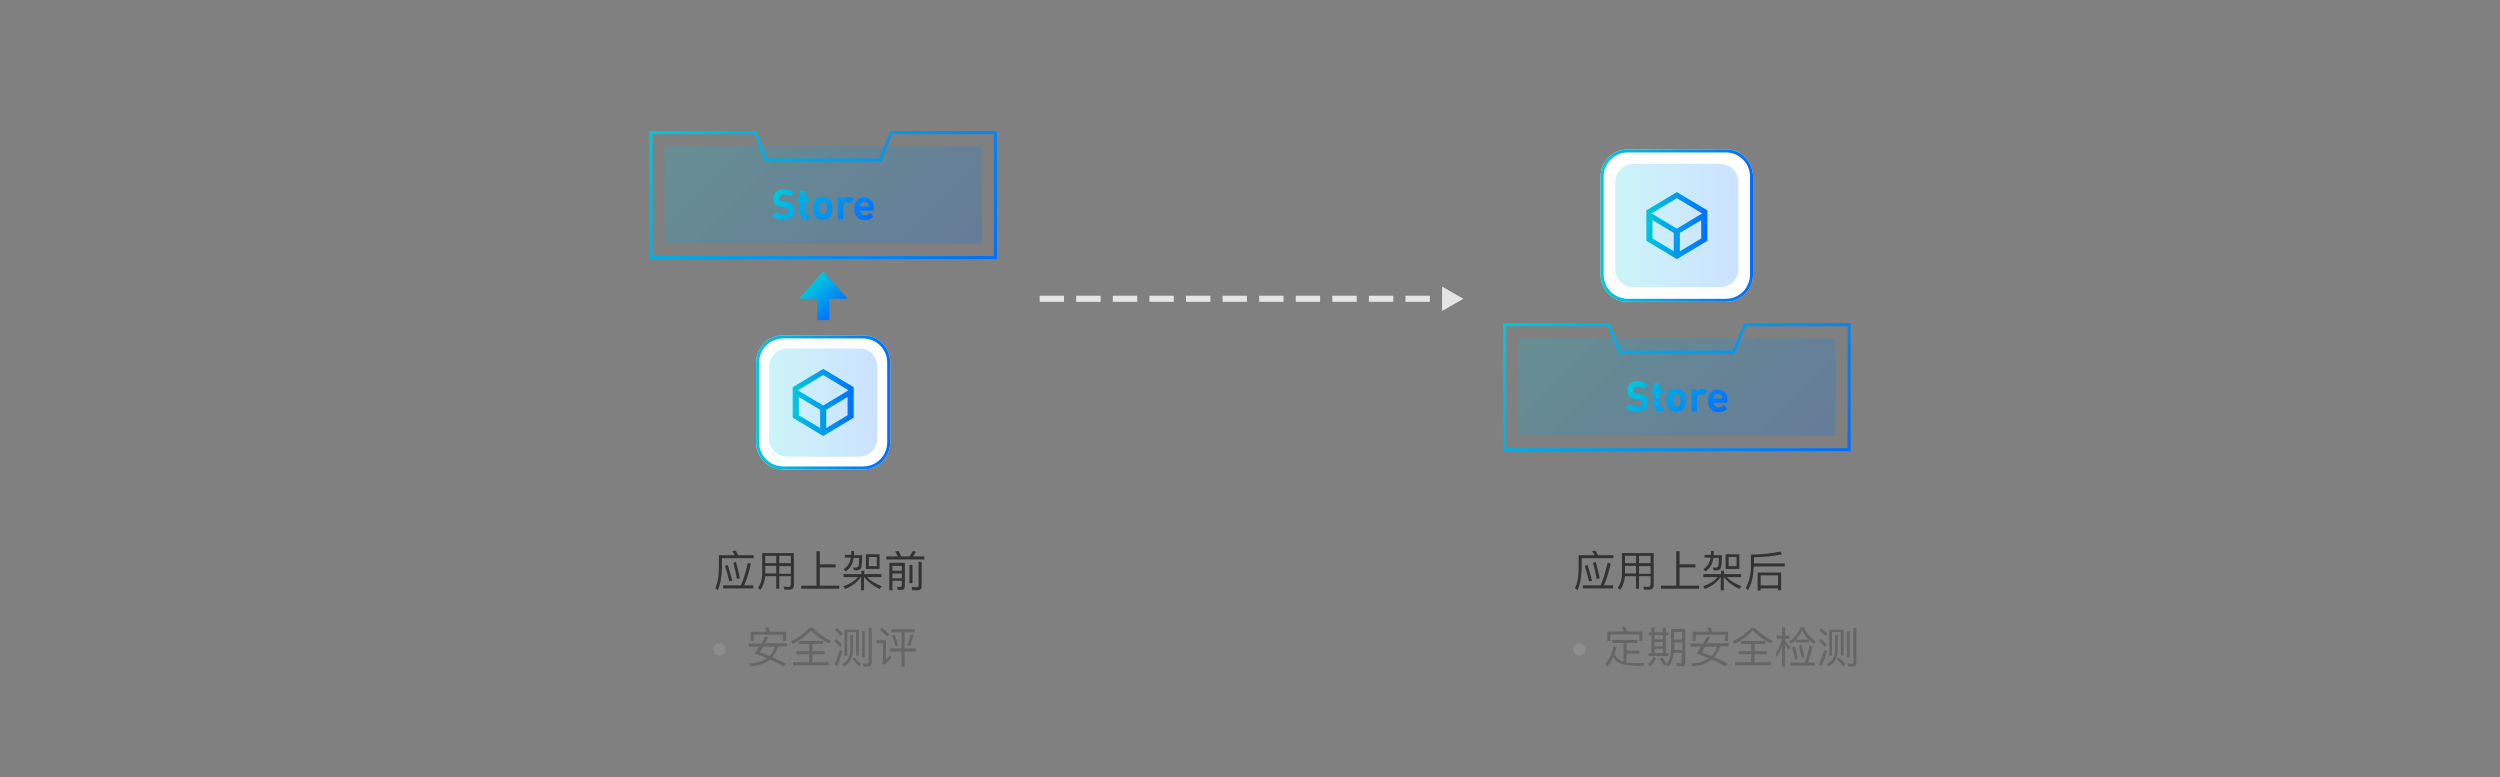 <?xml version="1.0" encoding="utf-8"?>
<!-- Generator: Adobe Illustrator 21.0.0, SVG Export Plug-In . SVG Version: 6.00 Build 0)  -->
<svg version="1.1" id="图层_1" xmlns="http://www.w3.org/2000/svg" xmlns:xlink="http://www.w3.org/1999/xlink" x="0px" y="0px"
	 width="820px" height="255px" viewBox="0 0 820 255" style="enable-background:new 0 0 820 255;" xml:space="preserve">
<rect x="0" y="0" width="820" height="255" fill="#808080" stroke="none"/>
<style type="text/css">
	.st0{opacity:0.5;}
	.st1{fill:url(#SVGID_1_);}
	.st2{fill:#FFFFFF;}
	.st3{fill:url(#SVGID_2_);}
	.st4{opacity:0.2;}
	.st5{fill:url(#SVGID_3_);}
	.st6{fill:url(#SVGID_4_);}
	.st7{fill:url(#SVGID_5_);}
	.st8{fill:url(#SVGID_6_);}
	.st9{fill:url(#SVGID_7_);}
	.st10{opacity:0.2;fill:url(#SVGID_8_);}
	.st11{fill:url(#SVGID_9_);}
	.st12{fill:#999999;}
	.st13{fill:#E5E5E5;}
	.st14{fill:#333333;}
	.st15{fill:#666666;}
	.st16{opacity:0.2;fill:url(#SVGID_10_);}
	.st17{fill:url(#SVGID_11_);}
	.st18{fill:url(#SVGID_12_);}
	.st19{fill:url(#SVGID_13_);}
	.st20{fill:url(#SVGID_14_);}
	.st21{fill:url(#SVGID_15_);}
	.st22{fill:url(#SVGID_16_);}
	.st23{fill:url(#SVGID_17_);}
	.st24{fill:url(#SVGID_18_);}
	.st25{fill:url(#SVGID_19_);}
	.st26{fill:url(#SVGID_20_);}
	.st27{fill:url(#SVGID_21_);}
	.st28{fill:url(#SVGID_22_);}
	.st29{fill:url(#SVGID_23_);}
	.st30{fill:url(#SVGID_24_);}
	.st31{fill:url(#SVGID_25_);}
	.st32{fill:url(#SVGID_26_);}
	.st33{fill:url(#SVGID_27_);}
	.st34{fill:url(#SVGID_28_);}
	.st35{fill:url(#SVGID_29_);}
	.st36{fill:url(#SVGID_30_);}
	.st37{fill:url(#SVGID_31_);}
	.st38{fill:url(#SVGID_32_);}
	.st39{opacity:0.2;fill:url(#SVGID_33_);}
	.st40{fill:url(#SVGID_34_);}
	.st41{fill:url(#SVGID_35_);}
	.st42{fill:url(#SVGID_36_);}
	.st43{fill:url(#SVGID_37_);}
	.st44{fill:url(#SVGID_38_);}
	.st45{fill:url(#SVGID_39_);}
	.st46{opacity:0.2;fill:url(#SVGID_40_);}
	.st47{fill:url(#SVGID_41_);}
	.st48{fill:url(#SVGID_42_);}
	.st49{opacity:0.2;fill:url(#SVGID_43_);}
	.st50{fill:url(#SVGID_44_);}
	.st51{fill:url(#SVGID_45_);}
	.st52{opacity:0.2;fill:url(#SVGID_46_);}
	.st53{fill:url(#SVGID_47_);}
	.st54{fill:url(#SVGID_48_);}
	.st55{fill:url(#SVGID_49_);}
	.st56{fill:url(#SVGID_50_);}
	.st57{fill:url(#SVGID_51_);}
	.st58{fill:url(#SVGID_52_);}
	.st59{fill:url(#SVGID_53_);}
	.st60{fill:url(#SVGID_54_);}
	.st61{fill:url(#SVGID_55_);}
	.st62{fill:url(#SVGID_56_);}
	.st63{fill:url(#SVGID_57_);}
	.st64{fill:url(#SVGID_58_);}
	.st65{opacity:0.2;fill:url(#SVGID_59_);}
	.st66{fill:url(#SVGID_60_);}
	.st67{fill:url(#SVGID_61_);}
	.st68{fill:url(#SVGID_62_);}
	.st69{fill:url(#SVGID_63_);}
	.st70{fill:url(#SVGID_64_);}
	.st71{fill:url(#SVGID_65_);}
	.st72{fill:url(#SVGID_66_);}
	.st73{fill:url(#SVGID_67_);}
	.st74{fill:url(#SVGID_68_);}
	.st75{fill:url(#SVGID_69_);}
	.st76{opacity:0.2;fill:url(#SVGID_70_);}
	.st77{fill:url(#SVGID_71_);}
</style>
<g class="st4">
	
		<linearGradient id="SVGID_1_" gradientUnits="userSpaceOnUse" x1="236" y1="-526" x2="304" y2="-594" gradientTransform="matrix(1 0 0 -1 0 -496)">
		<stop  offset="0" style="stop-color:#00C8DC"/>
		<stop  offset="1" style="stop-color:#006EFF"/>
	</linearGradient>
	<rect x="218" y="48" class="st1" width="104" height="32"/>
</g>
<g>
	<rect x="401" y="97" class="st13" width="8" height="2"/>
	<rect x="413" y="97" class="st13" width="8" height="2"/>
	<rect x="425" y="97" class="st13" width="8" height="2"/>
	<rect x="365" y="97" class="st13" width="8" height="2"/>
	<rect x="353" y="97" class="st13" width="8" height="2"/>
	<rect x="341" y="97" class="st13" width="8" height="2"/>
	<rect x="377" y="97" class="st13" width="8" height="2"/>
	<rect x="389" y="97" class="st13" width="8" height="2"/>
	<rect x="437" y="97" class="st13" width="8" height="2"/>
	<rect x="449" y="97" class="st13" width="8" height="2"/>
	<rect x="461" y="97" class="st13" width="8" height="2"/>
	<polygon class="st13" points="473,94 473,102 480,98 	"/>
</g>
<g>
	<path class="st14" d="M242.1,182.1h5.1v1h-10.4v3.1c-0.1,3.1-0.5,5.5-1.4,7.4l-0.8-0.7c0.8-1.6,1.2-3.8,1.2-6.7v-4.1h5.2
		c-0.2-0.4-0.5-0.9-0.8-1.3l1.1-0.2C241.6,181.1,241.9,181.6,242.1,182.1z M243,192c0.9-2,1.6-4.4,2.3-7.4l1,0.3
		c-0.6,2.7-1.3,5-2.2,7.1h3v1h-9.9v-1H243z M240.2,190.5l-1,0.2c-0.4-1.8-0.9-3.5-1.4-5.1l0.9-0.3
		C239.2,186.8,239.7,188.5,240.2,190.5z M242.7,189.7l-1,0.2c-0.3-1.8-0.7-3.6-1.2-5.3l0.9-0.3C241.8,185.9,242.3,187.7,242.7,189.7
		z"/>
	<path class="st14" d="M249.4,193.5l-0.8-0.7c0.9-1.2,1.4-2.8,1.4-4.7v-6.7h10.4v10.5c0,1-0.5,1.5-1.5,1.5h-1.6l-0.3-1
		c0.6,0,1.1,0.1,1.6,0.1c0.5,0,0.8-0.3,0.8-0.9V189h-3.8v4.1h-1V189h-3.6C250.8,190.8,250.3,192.3,249.4,193.5z M251,182.3v2.4h3.6
		v-2.4H251z M251,188.1h3.6v-2.5H251V188.1z M259.4,182.3h-3.8v2.4h3.8V182.3z M259.4,185.7h-3.8v2.5h3.8V185.7z"/>
	<path class="st14" d="M268.9,180.8v4.3h5.2v1h-5.2v6h6.4v1h-12.5v-1h5v-11.3H268.9z"/>
	<path class="st14" d="M280.1,180.8v1.3h2.7c0,2.4-0.2,3.8-0.4,4.3c-0.3,0.5-0.8,0.7-1.5,0.7c-0.2,0-0.5,0-0.8-0.1l-0.3-0.9l0.8,0.1
		c0.5,0,0.8-0.2,1-0.5c0.1-0.3,0.2-1.2,0.2-2.7H280c-0.3,2-1.1,3.4-2.6,4.4l-0.7-0.7c1.3-0.8,2.1-2.1,2.4-3.8h-2v-0.9h2.1v-1.3
		H280.1z M282.5,188.3v-1.1h1v1.1h5.6v1h-4.7c1,1.1,2.6,2.1,4.8,3l-0.7,0.9c-2.4-1.2-4-2.5-5-3.9h-0.1v4.3h-1v-4.3h-0.1
		c-1,1.6-2.7,2.9-5.1,3.9l-0.6-0.9c2.2-0.8,3.8-1.8,4.8-3h-4.7v-1H282.5z M288.5,181.8v4.8H284v-4.8H288.5z M287.6,182.7H285v3h2.6
		V182.7z"/>
	<path class="st14" d="M300.4,181c-0.3,0.6-0.6,1.1-1,1.5h3.8v1h-12.5v-1h3.8c-0.3-0.6-0.6-1.1-0.9-1.6l1.1-0.2
		c0.3,0.5,0.6,1.1,0.9,1.8h2.7c0.4-0.6,0.8-1.2,1.1-1.8L300.4,181z M294.5,193.5l-0.3-1l1.1,0c0.4,0,0.5-0.2,0.5-0.7v-1.3h-3.1v3.1
		h-1v-9h5.1v7.5c0,1-0.4,1.4-1.2,1.4H294.5z M295.8,187.2v-1.6h-3.1v1.6H295.8z M295.8,189.7v-1.6h-3.1v1.6H295.8z M299.3,185.3v6
		h-1v-6H299.3z M299.2,193.5l-0.2-1c0.6,0,1.2,0.1,1.7,0.1c0.4,0,0.6-0.2,0.6-0.6v-7.7h1v8c0,0.9-0.4,1.3-1.2,1.3H299.2z"/>
</g>
<g>
	<path class="st14" d="M524.1,182.1h5.1v1h-10.4v3.1c-0.1,3.1-0.5,5.5-1.4,7.4l-0.8-0.7c0.8-1.6,1.2-3.8,1.2-6.7v-4.1h5.2
		c-0.2-0.4-0.5-0.9-0.8-1.3l1.1-0.2C523.6,181.1,523.9,181.6,524.1,182.1z M525,192c0.9-2,1.6-4.4,2.3-7.4l1,0.3
		c-0.6,2.7-1.3,5-2.2,7.1h3v1h-9.9v-1H525z M522.2,190.5l-1,0.2c-0.4-1.8-0.9-3.5-1.4-5.1l0.9-0.3
		C521.2,186.8,521.7,188.5,522.2,190.5z M524.7,189.7l-1,0.2c-0.3-1.8-0.7-3.6-1.2-5.3l0.9-0.3C523.8,185.9,524.3,187.7,524.7,189.7
		z"/>
	<path class="st14" d="M531.4,193.5l-0.8-0.7c0.9-1.2,1.4-2.8,1.4-4.7v-6.7h10.4v10.5c0,1-0.5,1.5-1.5,1.5h-1.6l-0.3-1
		c0.6,0,1.1,0.1,1.6,0.1c0.5,0,0.8-0.3,0.8-0.9V189h-3.8v4.1h-1V189h-3.6C532.8,190.8,532.3,192.3,531.4,193.5z M533,182.3v2.4h3.6
		v-2.4H533z M533,188.1h3.6v-2.5H533V188.1z M541.4,182.3h-3.8v2.4h3.8V182.3z M541.4,185.7h-3.8v2.5h3.8V185.7z"/>
	<path class="st14" d="M550.9,180.8v4.3h5.2v1h-5.2v6h6.4v1h-12.5v-1h5v-11.3H550.9z"/>
	<path class="st14" d="M562.1,180.8v1.3h2.7c0,2.4-0.2,3.8-0.4,4.3c-0.3,0.5-0.8,0.7-1.5,0.7c-0.2,0-0.5,0-0.8-0.1l-0.3-0.9l0.8,0.1
		c0.5,0,0.8-0.2,1-0.5c0.1-0.3,0.2-1.2,0.2-2.7H562c-0.3,2-1.1,3.4-2.6,4.4l-0.7-0.7c1.3-0.8,2.1-2.1,2.4-3.8h-2v-0.9h2.1v-1.3
		H562.1z M564.5,188.3v-1.1h1v1.1h5.6v1h-4.7c1,1.1,2.6,2.1,4.8,3l-0.7,0.9c-2.4-1.2-4-2.5-5-3.9h-0.1v4.3h-1v-4.3h-0.1
		c-1,1.6-2.7,2.9-5.1,3.9l-0.6-0.9c2.2-0.8,3.8-1.8,4.8-3h-4.7v-1H564.5z M570.5,181.8v4.8H566v-4.8H570.5z M569.6,182.7H567v3h2.6
		V182.7z"/>
	<path class="st14" d="M575.2,186.1c-0.1,3.1-0.7,5.6-1.9,7.5l-0.7-0.8c1-1.6,1.6-3.9,1.7-6.7v-4.2c3.6,0,6.8-0.4,9.7-1l0.5,0.9
		c-2.7,0.6-5.8,0.9-9.2,1v2h10.1v1h-10.1V186.1z M584.2,193.6h-1V193h-5.7v0.7h-1v-5.9h7.7V193.6z M583.2,192v-3.3h-5.7v3.3H583.2z"
		/>
</g>
<g>
	<path class="st15" d="M249.8,211c0.4-0.8,0.8-1.5,1.2-2.3l1,0.3c-0.4,0.7-0.7,1.4-1.1,2h7.2v1h-2.8c-0.6,1.5-1.2,2.6-2,3.5
		c1.4,0.6,2.9,1.3,4.4,2.2l-0.7,0.9c-1.5-0.9-3-1.7-4.5-2.3c-1.6,1.4-3.6,2.1-6.2,2.2l-0.6-0.9c2.4,0,4.3-0.6,5.8-1.7
		c-1.3-0.6-2.6-1.1-3.9-1.5c0.5-0.8,1-1.6,1.4-2.3h-3.4v-1H249.8z M257.8,210.2h-1v-2h-9.6v2h-1v-3h5.3c-0.2-0.5-0.4-0.9-0.6-1.3
		l1.1-0.2c0.2,0.4,0.4,0.9,0.6,1.5h5.2V210.2z M249.2,214c1.1,0.3,2.1,0.7,3.2,1.2c0.8-0.8,1.4-1.9,1.8-3.1h-3.9
		C250,212.8,249.6,213.4,249.2,214z"/>
	<path class="st15" d="M266.4,205.8c1.8,1.8,3.8,3.3,6.1,4.4l-0.5,0.9c-2.3-1.1-4.3-2.6-6-4.3c-1.5,1.7-3.5,3.2-6,4.4l-0.5-0.9
		c2.5-1.2,4.5-2.7,6.1-4.4H266.4z M269.9,210.2v1h-3.4v2.4h4v1h-4v2.6h5.3v1h-11.7v-1h5.3v-2.6h-4.1v-1h4.1v-2.4h-3.4v-1H269.9z"/>
	<path class="st15" d="M276.2,211.5l-0.7,0.7c-0.5-0.6-1.1-1.3-1.9-2l0.7-0.6C275,210.2,275.7,210.8,276.2,211.5z M276.4,213.6
		c-0.5,1.7-1.1,3.3-1.8,4.8l-0.9-0.4c0.7-1.6,1.3-3.2,1.8-4.8L276.4,213.6z M276.5,207.9l-0.7,0.7c-0.5-0.6-1.1-1.2-2-1.9l0.7-0.7
		C275.3,206.7,276,207.3,276.5,207.9z M279.8,208.3v4.4c0,1.6-0.3,2.9-0.8,3.8c-0.5,0.9-1.2,1.6-2.3,2.1l-0.5-0.8
		c1-0.5,1.7-1.1,2.1-1.9c0.4-0.8,0.6-1.9,0.6-3.2v-4.4H279.8z M281.7,215h-0.9v-7.7h-2.9v7.8H277v-8.6h4.7V215z M282.4,217.9
		l-0.7,0.7c-0.5-0.7-1.2-1.5-2.1-2.4l0.6-0.6C281.1,216.4,281.8,217.2,282.4,217.9z M283.7,207v8.7h-0.9V207H283.7z M283.2,218.5
		l-0.2-0.9c0.5,0,1,0.1,1.4,0.1c0.3,0,0.5-0.2,0.5-0.6v-11.2h1v11.5c0,0.8-0.4,1.2-1.1,1.2H283.2z"/>
	<path class="st15" d="M290.6,210.1v6.2c0.4-0.4,0.9-0.8,1.4-1.4l0.3,1.1c-0.8,0.8-1.7,1.5-2.6,2.2l-0.4-0.9
		c0.2-0.2,0.3-0.4,0.3-0.6V211h-2.1v-1H290.6z M291.7,208.1l-0.7,0.7c-0.6-0.7-1.4-1.4-2.4-2.2l0.7-0.7
		C290.2,206.6,291,207.3,291.7,208.1z M300,206.4v1h-3.3v5.3h3.7v1h-3.7v5h-1v-5h-3.7v-1h3.7v-5.3h-3.3v-1H300z M294.6,211.7
		l-0.9,0.2c-0.3-1.2-0.7-2.4-1.1-3.5l0.9-0.3C293.9,209.2,294.3,210.4,294.6,211.7z M299.6,208.3c-0.3,1.4-0.7,2.5-1.1,3.6l-0.9-0.3
		c0.4-0.9,0.8-2.1,1.1-3.5L299.6,208.3z"/>
</g>
<g>
	<path class="st15" d="M537.1,209.9v1h-3.6v2.5h4.2v1h-4.2v2.9c1,0.1,2.2,0.2,3.6,0.2c0.7,0,1.4,0,2.2-0.1l-0.2,1h-1.6
		c-2.8,0-4.8-0.3-6.1-0.8c-0.9-0.4-1.7-1.1-2.3-2c-0.5,1.2-1.2,2.2-2,3l-0.6-0.8c1.3-1.4,2.2-3.3,2.7-5.8l1,0.2
		c-0.2,0.9-0.4,1.7-0.6,2.4c0.7,1.2,1.5,2,2.5,2.3c0.1,0,0.3,0.1,0.4,0.1v-6.1h-3.7v-1H537.1z M538.7,210.2h-1v-2.1h-9.5v2.1h-1
		v-3.1h5.4c-0.2-0.5-0.4-1-0.7-1.4l1.1-0.2c0.2,0.5,0.4,1,0.6,1.6h5.1V210.2z"/>
	<path class="st15" d="M543.2,215.9c-0.5,1-1.1,1.9-1.8,2.6l-0.8-0.6c0.7-0.7,1.3-1.5,1.8-2.5L543.2,215.9z M542.7,205.8v1.6h2.7
		v-1.5h1v1.5h0.8v0.9h-0.8v5.9h0.9v1h-6.6v-1h1v-5.9h-0.9v-0.9h0.9v-1.6H542.7z M542.7,208.3v1.4h2.7v-1.4H542.7z M545.4,212v-1.4
		h-2.7v1.4H545.4z M545.4,214.2v-1.4h-2.7v1.4H545.4z M546.7,217.8c0.9-1.3,1.4-2.9,1.4-4.9v-6.6h4.7v11c0,0.8-0.4,1.2-1.2,1.2H550
		l-0.3-1c0.5,0,1,0.1,1.4,0.1c0.4,0,0.5-0.2,0.5-0.6v-2.9H549c-0.2,1.8-0.8,3.4-1.7,4.6l-0.8-0.7
		C546.6,217.9,546.6,217.9,546.7,217.8l-0.8,0.6c-0.4-0.7-0.9-1.5-1.5-2.3l0.8-0.5C545.8,216.4,546.3,217.1,546.7,217.8z
		 M549.1,212.8c0,0.1,0,0.2,0,0.4h2.7v-2.5h-2.6V212.8z M551.7,207.3h-2.6v2.5h2.6V207.3z"/>
	<path class="st15" d="M558.7,211c0.4-0.8,0.8-1.5,1.2-2.3l1,0.3c-0.4,0.7-0.7,1.4-1.1,2h7.2v1h-2.8c-0.6,1.5-1.2,2.6-2,3.5
		c1.4,0.6,2.9,1.3,4.4,2.2l-0.7,0.9c-1.5-0.9-3-1.7-4.5-2.3c-1.6,1.4-3.6,2.1-6.2,2.2l-0.6-0.9c2.4,0,4.3-0.6,5.8-1.7
		c-1.3-0.6-2.6-1.1-3.9-1.5c0.5-0.8,1-1.6,1.4-2.3h-3.4v-1H558.7z M566.8,210.2h-1v-2h-9.6v2h-1v-3h5.3c-0.2-0.5-0.4-0.9-0.6-1.3
		l1.1-0.2c0.2,0.4,0.4,0.9,0.6,1.5h5.2V210.2z M558.2,214c1.1,0.3,2.1,0.7,3.2,1.2c0.8-0.8,1.4-1.9,1.8-3.1h-3.9
		C558.9,212.8,558.5,213.4,558.2,214z"/>
	<path class="st15" d="M575.3,205.8c1.8,1.8,3.8,3.3,6.1,4.4l-0.5,0.9c-2.3-1.1-4.3-2.6-6-4.3c-1.5,1.7-3.5,3.2-6,4.4l-0.5-0.9
		c2.5-1.2,4.5-2.7,6.1-4.4H575.3z M578.9,210.2v1h-3.4v2.4h4v1h-4v2.6h5.3v1h-11.7v-1h5.3v-2.6h-4.1v-1h4.1v-2.4H571v-1H578.9z"/>
	<path class="st15" d="M584.5,208.5v-2.7h1v2.7h1.4v1h-1.4v0.7c0.6,0.6,1.1,1.3,1.7,2.1l-0.6,0.9c-0.4-0.8-0.8-1.5-1.1-2v7.4h-1
		v-6.9c-0.4,1.4-1,2.7-1.7,3.8l-0.4-1.1c1-1.4,1.7-3.1,2.1-4.9h-1.7v-1H584.5z M587.4,211.3l-0.5-0.9c1.7-1.2,2.9-2.7,3.8-4.7h0.9
		c0.8,1.8,2,3.3,3.9,4.6l-0.5,0.9c-0.6-0.4-1.1-0.9-1.6-1.4v0.9H589v-0.9C588.5,210.4,588,210.9,587.4,211.3z M592,217.2
		c0.6-1.5,1.1-3.3,1.5-5.5l1,0.3c-0.4,2-0.9,3.7-1.5,5.3h2.2v1h-8v-1H592z M589.7,216.2l-0.9,0.2c-0.3-1.4-0.6-2.7-1-4l0.9-0.3
		C589.1,213.3,589.4,214.6,589.7,216.2z M591.1,206.8c-0.6,1.2-1.3,2.2-2.1,3h4.2C592.3,208.9,591.6,207.9,591.1,206.8z
		 M591.8,215.5l-0.9,0.2c-0.2-1.3-0.5-2.6-0.9-3.9l0.9-0.3C591.2,212.7,591.6,214,591.8,215.5z"/>
	<path class="st15" d="M599.2,211.5l-0.7,0.7c-0.5-0.6-1.1-1.3-1.9-2l0.7-0.6C598,210.2,598.6,210.8,599.2,211.5z M599.3,213.6
		c-0.5,1.7-1.1,3.3-1.8,4.8l-0.9-0.4c0.7-1.6,1.3-3.2,1.8-4.8L599.3,213.6z M599.4,207.9l-0.7,0.7c-0.5-0.6-1.1-1.2-2-1.9l0.7-0.7
		C598.2,206.7,598.9,207.3,599.4,207.9z M602.8,208.3v4.4c0,1.6-0.3,2.9-0.8,3.8c-0.5,0.9-1.2,1.6-2.3,2.1l-0.5-0.8
		c1-0.5,1.7-1.1,2.1-1.9c0.4-0.8,0.6-1.9,0.6-3.2v-4.4H602.8z M604.7,215h-0.9v-7.7h-2.9v7.8H600v-8.6h4.7V215z M605.3,217.9
		l-0.7,0.7c-0.5-0.7-1.2-1.5-2.1-2.4l0.6-0.6C604,216.4,604.8,217.2,605.3,217.9z M606.7,207v8.7h-0.9V207H606.7z M606.2,218.5
		l-0.2-0.9c0.5,0,1,0.1,1.4,0.1c0.3,0,0.5-0.2,0.5-0.6v-11.2h1v11.5c0,0.8-0.4,1.2-1.1,1.2H606.2z"/>
</g>
<g>
	<path class="st2" d="M283.1,154h-26.2c-4.9,0-8.9-4-8.9-8.9v-26.2c0-4.9,4-8.9,8.9-8.9h26.2c4.9,0,8.9,4,8.9,8.9v26.2
		C292,150,288,154,283.1,154z"/>
	<linearGradient id="SVGID_2_" gradientUnits="userSpaceOnUse" x1="248" y1="132" x2="292" y2="132">
		<stop  offset="0" style="stop-color:#00C8DC"/>
		<stop  offset="1" style="stop-color:#006EFF"/>
	</linearGradient>
	<path class="st3" d="M283.1,111c4.4,0,7.9,3.6,7.9,7.9v26.2c0,4.4-3.6,7.9-7.9,7.9h-26.2c-4.4,0-7.9-3.6-7.9-7.9v-26.2
		c0-4.4,3.6-7.9,7.9-7.9H283.1 M283.1,110h-26.2c-4.9,0-8.9,4-8.9,8.9v26.2c0,4.9,4,8.9,8.9,8.9h26.2c4.9,0,8.9-4,8.9-8.9v-26.2
		C292,114,288,110,283.1,110L283.1,110z"/>
</g>
<linearGradient id="SVGID_3_" gradientUnits="userSpaceOnUse" x1="252.19" y1="132" x2="287.81" y2="132">
	<stop  offset="0" style="stop-color:#00C8DC"/>
	<stop  offset="1" style="stop-color:#006EFF"/>
</linearGradient>
<path style="opacity:0.2;fill:url(#SVGID_3_);" d="M281.9,149.8h-23.7c-3.3,0-5.9-2.7-5.9-5.9v-23.7c0-3.3,2.7-5.9,5.9-5.9h23.7
	c3.3,0,5.9,2.7,5.9,5.9v23.7C287.8,147.1,285.1,149.8,281.9,149.8z"/>
<linearGradient id="SVGID_4_" gradientUnits="userSpaceOnUse" x1="260" y1="132" x2="280" y2="132">
	<stop  offset="0" style="stop-color:#00C8DC"/>
	<stop  offset="1" style="stop-color:#006EFF"/>
</linearGradient>
<path class="st6" d="M270,121l-10,6v2v6v2l10,6l10-6v-2v-6v-2L270,121z M262,130.2l7,4.2v6l-7-4.2V130.2z M278,136.2l-7,4.2v-6
	l7-4.2V136.2z M270,133l-8.3-5l8.3-5l8.3,5L270,133z"/>
<linearGradient id="SVGID_5_" gradientUnits="userSpaceOnUse" x1="265.5" y1="93.5" x2="274.5" y2="102.5">
	<stop  offset="0" style="stop-color:#00C8DC"/>
	<stop  offset="1" style="stop-color:#006EFF"/>
</linearGradient>
<polygon class="st7" points="278,98 270,89 262,98 268,98 268,105 272,105 272,98 "/>
<linearGradient id="SVGID_6_" gradientUnits="userSpaceOnUse" x1="231" y1="25" x2="309" y2="103">
	<stop  offset="0" style="stop-color:#00C8DC"/>
	<stop  offset="1" style="stop-color:#006EFF"/>
</linearGradient>
<path class="st8" d="M293,43h-1l-3.6,9h-36.8l-3.6-9h-1h-34v42h114V43H293z M326,84H214V44h33.4l3.6,9h1h36h1l3.6-9H326V84z"/>
<g>
	<linearGradient id="SVGID_7_" gradientUnits="userSpaceOnUse" x1="253.62" y1="63.751" x2="273.653" y2="83.784">
		<stop  offset="0" style="stop-color:#00C8DC"/>
		<stop  offset="1" style="stop-color:#006EFF"/>
	</linearGradient>
	<path class="st9" d="M260.6,69.1c0,0.5-0.1,0.9-0.3,1.3c-0.2,0.4-0.5,0.7-0.8,0.9c-0.3,0.3-0.7,0.5-1.2,0.6
		c-0.4,0.1-0.9,0.2-1.5,0.2c-0.8,0-1.4-0.1-2-0.3c-0.6-0.2-1.1-0.5-1.6-1l1.3-1.3c0.3,0.3,0.7,0.5,1.1,0.7c0.4,0.1,0.8,0.2,1.3,0.2
		c0.6,0,1-0.1,1.3-0.3s0.4-0.5,0.4-0.9c0-0.4-0.1-0.6-0.3-0.8c-0.1-0.1-0.2-0.2-0.3-0.2c-0.1-0.1-0.3-0.1-0.5-0.1l-1.2-0.2
		c-0.8-0.1-1.5-0.4-1.9-0.8c-0.5-0.5-0.7-1.1-0.7-2c0-0.4,0.1-0.9,0.2-1.2s0.4-0.7,0.7-1c0.3-0.3,0.7-0.5,1.1-0.6s0.9-0.2,1.5-0.2
		c0.7,0,1.3,0.1,1.8,0.3c0.5,0.2,1,0.5,1.4,0.9l-1.2,1.2c-0.3-0.3-0.7-0.5-1-0.6c-0.4-0.1-0.7-0.1-1-0.1c-0.5,0-0.9,0.1-1.2,0.4
		c-0.3,0.2-0.4,0.5-0.4,0.9c0,0.1,0,0.3,0.1,0.4c0,0.1,0.1,0.2,0.2,0.3c0.1,0.1,0.2,0.2,0.4,0.2c0.2,0.1,0.3,0.1,0.5,0.1l1.2,0.2
		c0.5,0.1,0.8,0.2,1.1,0.3c0.3,0.1,0.6,0.3,0.8,0.5c0.3,0.3,0.5,0.6,0.6,0.9C260.5,68.2,260.6,68.6,260.6,69.1z"/>
	<linearGradient id="SVGID_8_" gradientUnits="userSpaceOnUse" x1="256.974" y1="60.396" x2="277.008" y2="80.43">
		<stop  offset="0" style="stop-color:#00C8DC"/>
		<stop  offset="1" style="stop-color:#006EFF"/>
	</linearGradient>
	<path style="fill:url(#SVGID_8_);" d="M264.6,72c-0.4,0-0.7-0.1-1-0.2s-0.5-0.3-0.7-0.5c-0.2-0.2-0.3-0.4-0.4-0.7
		c-0.1-0.2-0.1-0.5-0.1-0.8v-3.6h-0.8v-1.4h0.8v-2.2h1.8v2.2h1.3v1.4h-1.3v3.5c0,0.4,0.2,0.7,0.6,0.7h0.7V72H264.6z"/>
	<linearGradient id="SVGID_9_" gradientUnits="userSpaceOnUse" x1="259.489" y1="57.881" x2="279.523" y2="77.915">
		<stop  offset="0" style="stop-color:#00C8DC"/>
		<stop  offset="1" style="stop-color:#006EFF"/>
	</linearGradient>
	<path class="st11" d="M273,68.3c0,0.7-0.1,1.2-0.2,1.7c-0.1,0.4-0.3,0.8-0.7,1.2c-0.2,0.2-0.5,0.5-0.9,0.6
		c-0.4,0.2-0.8,0.3-1.4,0.3c-0.5,0-1-0.1-1.4-0.3c-0.4-0.2-0.7-0.4-0.9-0.6c-0.3-0.3-0.5-0.7-0.7-1.2c-0.1-0.4-0.2-1-0.2-1.7
		c0-0.7,0.1-1.2,0.2-1.7c0.1-0.4,0.3-0.8,0.7-1.2c0.2-0.2,0.5-0.5,0.9-0.6c0.4-0.2,0.8-0.3,1.4-0.3c0.5,0,1,0.1,1.4,0.3
		c0.4,0.2,0.7,0.4,0.9,0.6c0.3,0.3,0.5,0.7,0.7,1.2C273,67.1,273,67.7,273,68.3z M271.2,68.3c0-0.4,0-0.7-0.1-1
		c0-0.3-0.2-0.5-0.3-0.7c-0.2-0.2-0.5-0.3-0.8-0.3c-0.3,0-0.6,0.1-0.8,0.3c-0.2,0.2-0.3,0.4-0.3,0.7c0,0.3-0.1,0.6-0.1,1
		c0,0.4,0,0.7,0.1,1c0,0.3,0.2,0.6,0.3,0.7c0.2,0.2,0.5,0.3,0.8,0.3c0.4,0,0.6-0.1,0.8-0.3c0.2-0.2,0.3-0.4,0.3-0.7
		C271.2,69.1,271.2,68.7,271.2,68.3z"/>
	<linearGradient id="SVGID_10_" gradientUnits="userSpaceOnUse" x1="263.084" y1="54.287" x2="283.117" y2="74.32">
		<stop  offset="0" style="stop-color:#00C8DC"/>
		<stop  offset="1" style="stop-color:#006EFF"/>
	</linearGradient>
	<path style="fill:url(#SVGID_10_);" d="M278.7,66.7c-0.1-0.1-0.3-0.2-0.4-0.3c-0.1-0.1-0.3-0.1-0.5-0.1c-0.1,0-0.3,0-0.4,0.1
		c-0.1,0.1-0.3,0.1-0.4,0.2c-0.1,0.1-0.2,0.3-0.3,0.4c-0.1,0.2-0.1,0.4-0.1,0.6V72h-1.8v-7.3h1.8v0.7c0.2-0.2,0.4-0.4,0.8-0.6
		c0.3-0.2,0.7-0.2,1.1-0.2c0.4,0,0.7,0.1,0.9,0.2c0.3,0.1,0.5,0.3,0.8,0.5L278.7,66.7z"/>
	<linearGradient id="SVGID_11_" gradientUnits="userSpaceOnUse" x1="266.273" y1="51.097" x2="286.307" y2="71.131">
		<stop  offset="0" style="stop-color:#00C8DC"/>
		<stop  offset="1" style="stop-color:#006EFF"/>
	</linearGradient>
	<path class="st17" d="M282.1,68.9c0,0.5,0.1,0.9,0.4,1.2c0.3,0.3,0.7,0.5,1.2,0.5c0.4,0,0.7-0.1,1-0.2c0.2-0.1,0.5-0.3,0.7-0.5
		l1.1,1.1c-0.2,0.2-0.4,0.4-0.6,0.5c-0.2,0.1-0.4,0.3-0.6,0.4c-0.2,0.1-0.5,0.2-0.7,0.2c-0.3,0.1-0.6,0.1-0.9,0.1
		c-0.4,0-0.8-0.1-1.3-0.2c-0.4-0.1-0.8-0.3-1.1-0.6c-0.3-0.3-0.6-0.7-0.8-1.1c-0.2-0.5-0.3-1.1-0.3-1.8c0-0.6,0.1-1.1,0.2-1.6
		c0.2-0.5,0.4-0.9,0.7-1.2c0.3-0.3,0.6-0.6,1-0.7s0.8-0.2,1.3-0.2c0.5,0,1,0.1,1.4,0.3c0.4,0.2,0.7,0.4,1,0.7
		c0.3,0.3,0.5,0.7,0.6,1.1c0.1,0.4,0.2,0.9,0.2,1.4v0.8H282.1z M284.9,67.7c0-0.2,0-0.3,0-0.4c0-0.1-0.1-0.2-0.1-0.4
		c-0.1-0.2-0.3-0.4-0.5-0.5c-0.2-0.1-0.5-0.2-0.8-0.2s-0.6,0.1-0.8,0.2c-0.2,0.1-0.4,0.3-0.5,0.5c-0.1,0.1-0.1,0.3-0.1,0.4
		c0,0.1,0,0.3,0,0.4H284.9z"/>
</g>
<g class="st4">
	
		<linearGradient id="SVGID_12_" gradientUnits="userSpaceOnUse" x1="516" y1="-589" x2="584" y2="-657" gradientTransform="matrix(1 0 0 -1 0 -496)">
		<stop  offset="0" style="stop-color:#00C8DC"/>
		<stop  offset="1" style="stop-color:#006EFF"/>
	</linearGradient>
	<rect x="498" y="111" class="st18" width="104" height="32"/>
</g>
<g>
	<path class="st2" d="M566.1,99h-32.2c-4.9,0-8.9-4-8.9-8.9V57.9c0-4.9,4-8.9,8.9-8.9h32.2c4.9,0,8.9,4,8.9,8.9v32.2
		C575,95,571,99,566.1,99z"/>
	<linearGradient id="SVGID_13_" gradientUnits="userSpaceOnUse" x1="525" y1="74" x2="575" y2="74">
		<stop  offset="0" style="stop-color:#00C8DC"/>
		<stop  offset="1" style="stop-color:#006EFF"/>
	</linearGradient>
	<path class="st19" d="M566.1,50c4.4,0,7.9,3.6,7.9,7.9v32.2c0,4.4-3.6,7.9-7.9,7.9h-32.2c-4.4,0-7.9-3.6-7.9-7.9V57.9
		c0-4.4,3.6-7.9,7.9-7.9H566.1 M566.1,49h-32.2c-4.9,0-8.9,4-8.9,8.9v32.2c0,4.9,4,8.9,8.9,8.9h32.2c4.9,0,8.9-4,8.9-8.9V57.9
		C575,53,571,49,566.1,49L566.1,49z"/>
</g>
<linearGradient id="SVGID_14_" gradientUnits="userSpaceOnUse" x1="529.762" y1="74" x2="570.238" y2="74">
	<stop  offset="0" style="stop-color:#00C8DC"/>
	<stop  offset="1" style="stop-color:#006EFF"/>
</linearGradient>
<path style="opacity:0.2;fill:url(#SVGID_14_);" d="M564.3,94.2h-28.6c-3.3,0-5.9-2.7-5.9-5.9V59.7c0-3.3,2.7-5.9,5.9-5.9h28.6
	c3.3,0,5.9,2.7,5.9,5.9v28.6C570.2,91.6,567.6,94.2,564.3,94.2z"/>
<linearGradient id="SVGID_15_" gradientUnits="userSpaceOnUse" x1="540" y1="74" x2="560" y2="74">
	<stop  offset="0" style="stop-color:#00C8DC"/>
	<stop  offset="1" style="stop-color:#006EFF"/>
</linearGradient>
<path class="st21" d="M550,63l-10,6v2v6v2l10,6l10-6v-2v-6v-2L550,63z M542,72.2l7,4.2v6l-7-4.2V72.2z M558,78.2l-7,4.2v-6l7-4.2
	V78.2z M550,75l-8.3-5l8.3-5l8.3,5L550,75z"/>
<linearGradient id="SVGID_16_" gradientUnits="userSpaceOnUse" x1="511" y1="88" x2="589" y2="166">
	<stop  offset="0" style="stop-color:#00C8DC"/>
	<stop  offset="1" style="stop-color:#006EFF"/>
</linearGradient>
<path class="st22" d="M573,106h-1l-3.6,9h-36.8l-3.6-9h-1h-34v42h114v-42H573z M606,147H494v-40h33.4l3.6,9h1h36h1l3.6-9H606V147z"
	/>
<g>
	<linearGradient id="SVGID_17_" gradientUnits="userSpaceOnUse" x1="533.619" y1="126.751" x2="553.653" y2="146.784">
		<stop  offset="0" style="stop-color:#00C8DC"/>
		<stop  offset="1" style="stop-color:#006EFF"/>
	</linearGradient>
	<path class="st23" d="M540.6,132.1c0,0.5-0.1,0.9-0.3,1.3c-0.2,0.4-0.5,0.7-0.8,0.9c-0.3,0.3-0.7,0.5-1.2,0.6
		c-0.4,0.1-0.9,0.2-1.5,0.2c-0.8,0-1.4-0.1-2-0.3c-0.6-0.2-1.1-0.5-1.6-1l1.3-1.3c0.3,0.3,0.7,0.5,1.1,0.7s0.8,0.2,1.3,0.2
		c0.6,0,1-0.1,1.3-0.3s0.4-0.5,0.4-0.9c0-0.4-0.1-0.6-0.3-0.8c-0.1-0.1-0.2-0.2-0.3-0.2c-0.1-0.1-0.3-0.1-0.5-0.1l-1.2-0.2
		c-0.8-0.1-1.5-0.4-1.9-0.8c-0.5-0.5-0.7-1.1-0.7-2c0-0.4,0.1-0.9,0.2-1.2c0.2-0.4,0.4-0.7,0.7-1s0.7-0.5,1.1-0.6s0.9-0.2,1.5-0.2
		c0.7,0,1.3,0.1,1.8,0.3c0.5,0.2,1,0.5,1.4,0.9l-1.2,1.2c-0.3-0.3-0.7-0.5-1-0.6c-0.4-0.1-0.7-0.1-1-0.1c-0.5,0-0.9,0.1-1.2,0.4
		c-0.3,0.2-0.4,0.5-0.4,0.9c0,0.1,0,0.3,0.1,0.4s0.1,0.2,0.2,0.3c0.1,0.1,0.2,0.2,0.4,0.2c0.2,0.1,0.3,0.1,0.5,0.1l1.2,0.2
		c0.5,0.1,0.8,0.2,1.1,0.3c0.3,0.1,0.6,0.3,0.8,0.5c0.3,0.3,0.5,0.6,0.6,0.9C540.5,131.2,540.6,131.6,540.6,132.1z"/>
	<linearGradient id="SVGID_18_" gradientUnits="userSpaceOnUse" x1="536.974" y1="123.396" x2="557.008" y2="143.43">
		<stop  offset="0" style="stop-color:#00C8DC"/>
		<stop  offset="1" style="stop-color:#006EFF"/>
	</linearGradient>
	<path class="st24" d="M544.6,135c-0.4,0-0.7-0.1-1-0.2s-0.5-0.3-0.7-0.5c-0.2-0.2-0.3-0.4-0.4-0.7c-0.1-0.2-0.1-0.5-0.1-0.8v-3.6
		h-0.8v-1.4h0.8v-2.2h1.8v2.2h1.3v1.4h-1.3v3.5c0,0.4,0.2,0.7,0.6,0.7h0.7v1.5H544.6z"/>
	<linearGradient id="SVGID_19_" gradientUnits="userSpaceOnUse" x1="539.489" y1="120.881" x2="559.523" y2="140.915">
		<stop  offset="0" style="stop-color:#00C8DC"/>
		<stop  offset="1" style="stop-color:#006EFF"/>
	</linearGradient>
	<path class="st25" d="M553,131.3c0,0.7-0.1,1.2-0.2,1.7s-0.3,0.8-0.7,1.2c-0.2,0.2-0.5,0.5-0.9,0.6c-0.4,0.2-0.8,0.3-1.4,0.3
		s-1-0.1-1.4-0.3c-0.4-0.2-0.7-0.4-0.9-0.6c-0.3-0.3-0.5-0.7-0.7-1.2c-0.1-0.4-0.2-1-0.2-1.7c0-0.7,0.1-1.2,0.2-1.7
		c0.1-0.4,0.3-0.8,0.7-1.2c0.2-0.2,0.5-0.5,0.9-0.6c0.4-0.2,0.8-0.3,1.4-0.3s1,0.1,1.4,0.3c0.4,0.2,0.7,0.4,0.9,0.6
		c0.3,0.3,0.5,0.7,0.7,1.2S553,130.7,553,131.3z M551.2,131.3c0-0.4,0-0.7-0.1-1c0-0.3-0.2-0.5-0.3-0.7c-0.2-0.2-0.5-0.3-0.8-0.3
		c-0.3,0-0.6,0.1-0.8,0.3c-0.2,0.2-0.3,0.4-0.3,0.7c0,0.3-0.1,0.6-0.1,1c0,0.4,0,0.7,0.1,1c0,0.3,0.2,0.6,0.3,0.7
		c0.2,0.2,0.5,0.3,0.8,0.3c0.4,0,0.6-0.1,0.8-0.3c0.2-0.2,0.3-0.4,0.3-0.7C551.2,132.1,551.2,131.7,551.2,131.3z"/>
	<linearGradient id="SVGID_20_" gradientUnits="userSpaceOnUse" x1="543.083" y1="117.287" x2="563.117" y2="137.321">
		<stop  offset="0" style="stop-color:#00C8DC"/>
		<stop  offset="1" style="stop-color:#006EFF"/>
	</linearGradient>
	<path class="st26" d="M558.7,129.7c-0.1-0.1-0.3-0.2-0.4-0.3c-0.1-0.1-0.3-0.1-0.5-0.1c-0.1,0-0.3,0-0.4,0.1
		c-0.1,0.1-0.3,0.1-0.4,0.2c-0.1,0.1-0.2,0.3-0.3,0.4s-0.1,0.4-0.1,0.6v4.4h-1.8v-7.3h1.8v0.7c0.2-0.2,0.4-0.4,0.8-0.6
		c0.3-0.2,0.7-0.2,1.1-0.2c0.4,0,0.7,0.1,0.9,0.2c0.3,0.1,0.5,0.3,0.8,0.5L558.7,129.7z"/>
	<linearGradient id="SVGID_21_" gradientUnits="userSpaceOnUse" x1="546.273" y1="114.097" x2="566.307" y2="134.131">
		<stop  offset="0" style="stop-color:#00C8DC"/>
		<stop  offset="1" style="stop-color:#006EFF"/>
	</linearGradient>
	<path class="st27" d="M562.1,131.9c0,0.5,0.1,0.9,0.4,1.2c0.3,0.3,0.7,0.5,1.2,0.5c0.4,0,0.7-0.1,1-0.2c0.2-0.1,0.5-0.3,0.7-0.5
		l1.1,1.1c-0.2,0.2-0.4,0.4-0.6,0.5c-0.2,0.1-0.4,0.3-0.6,0.4c-0.2,0.1-0.5,0.2-0.7,0.2c-0.3,0.1-0.6,0.1-0.9,0.1
		c-0.4,0-0.8-0.1-1.3-0.2s-0.8-0.3-1.1-0.6c-0.3-0.3-0.6-0.7-0.8-1.1c-0.2-0.5-0.3-1.1-0.3-1.8c0-0.6,0.1-1.1,0.2-1.6
		c0.2-0.5,0.4-0.9,0.7-1.2c0.3-0.3,0.6-0.6,1-0.7c0.4-0.2,0.8-0.2,1.3-0.2c0.5,0,1,0.1,1.4,0.3c0.4,0.2,0.7,0.4,1,0.7
		c0.3,0.3,0.5,0.7,0.6,1.1c0.1,0.4,0.2,0.9,0.2,1.4v0.8H562.1z M564.9,130.7c0-0.2,0-0.3,0-0.4c0-0.1-0.1-0.2-0.1-0.4
		c-0.1-0.2-0.3-0.4-0.5-0.5c-0.2-0.1-0.5-0.2-0.8-0.2c-0.3,0-0.6,0.1-0.8,0.2c-0.2,0.1-0.4,0.3-0.5,0.5c-0.1,0.1-0.1,0.3-0.1,0.4
		c0,0.1,0,0.3,0,0.4H564.9z"/>
</g>
<g class="st0">
	<circle class="st12" cx="236" cy="213" r="2"/>
</g>
<g class="st0">
	<circle class="st12" cx="518" cy="213" r="2"/>
</g>
</svg>
